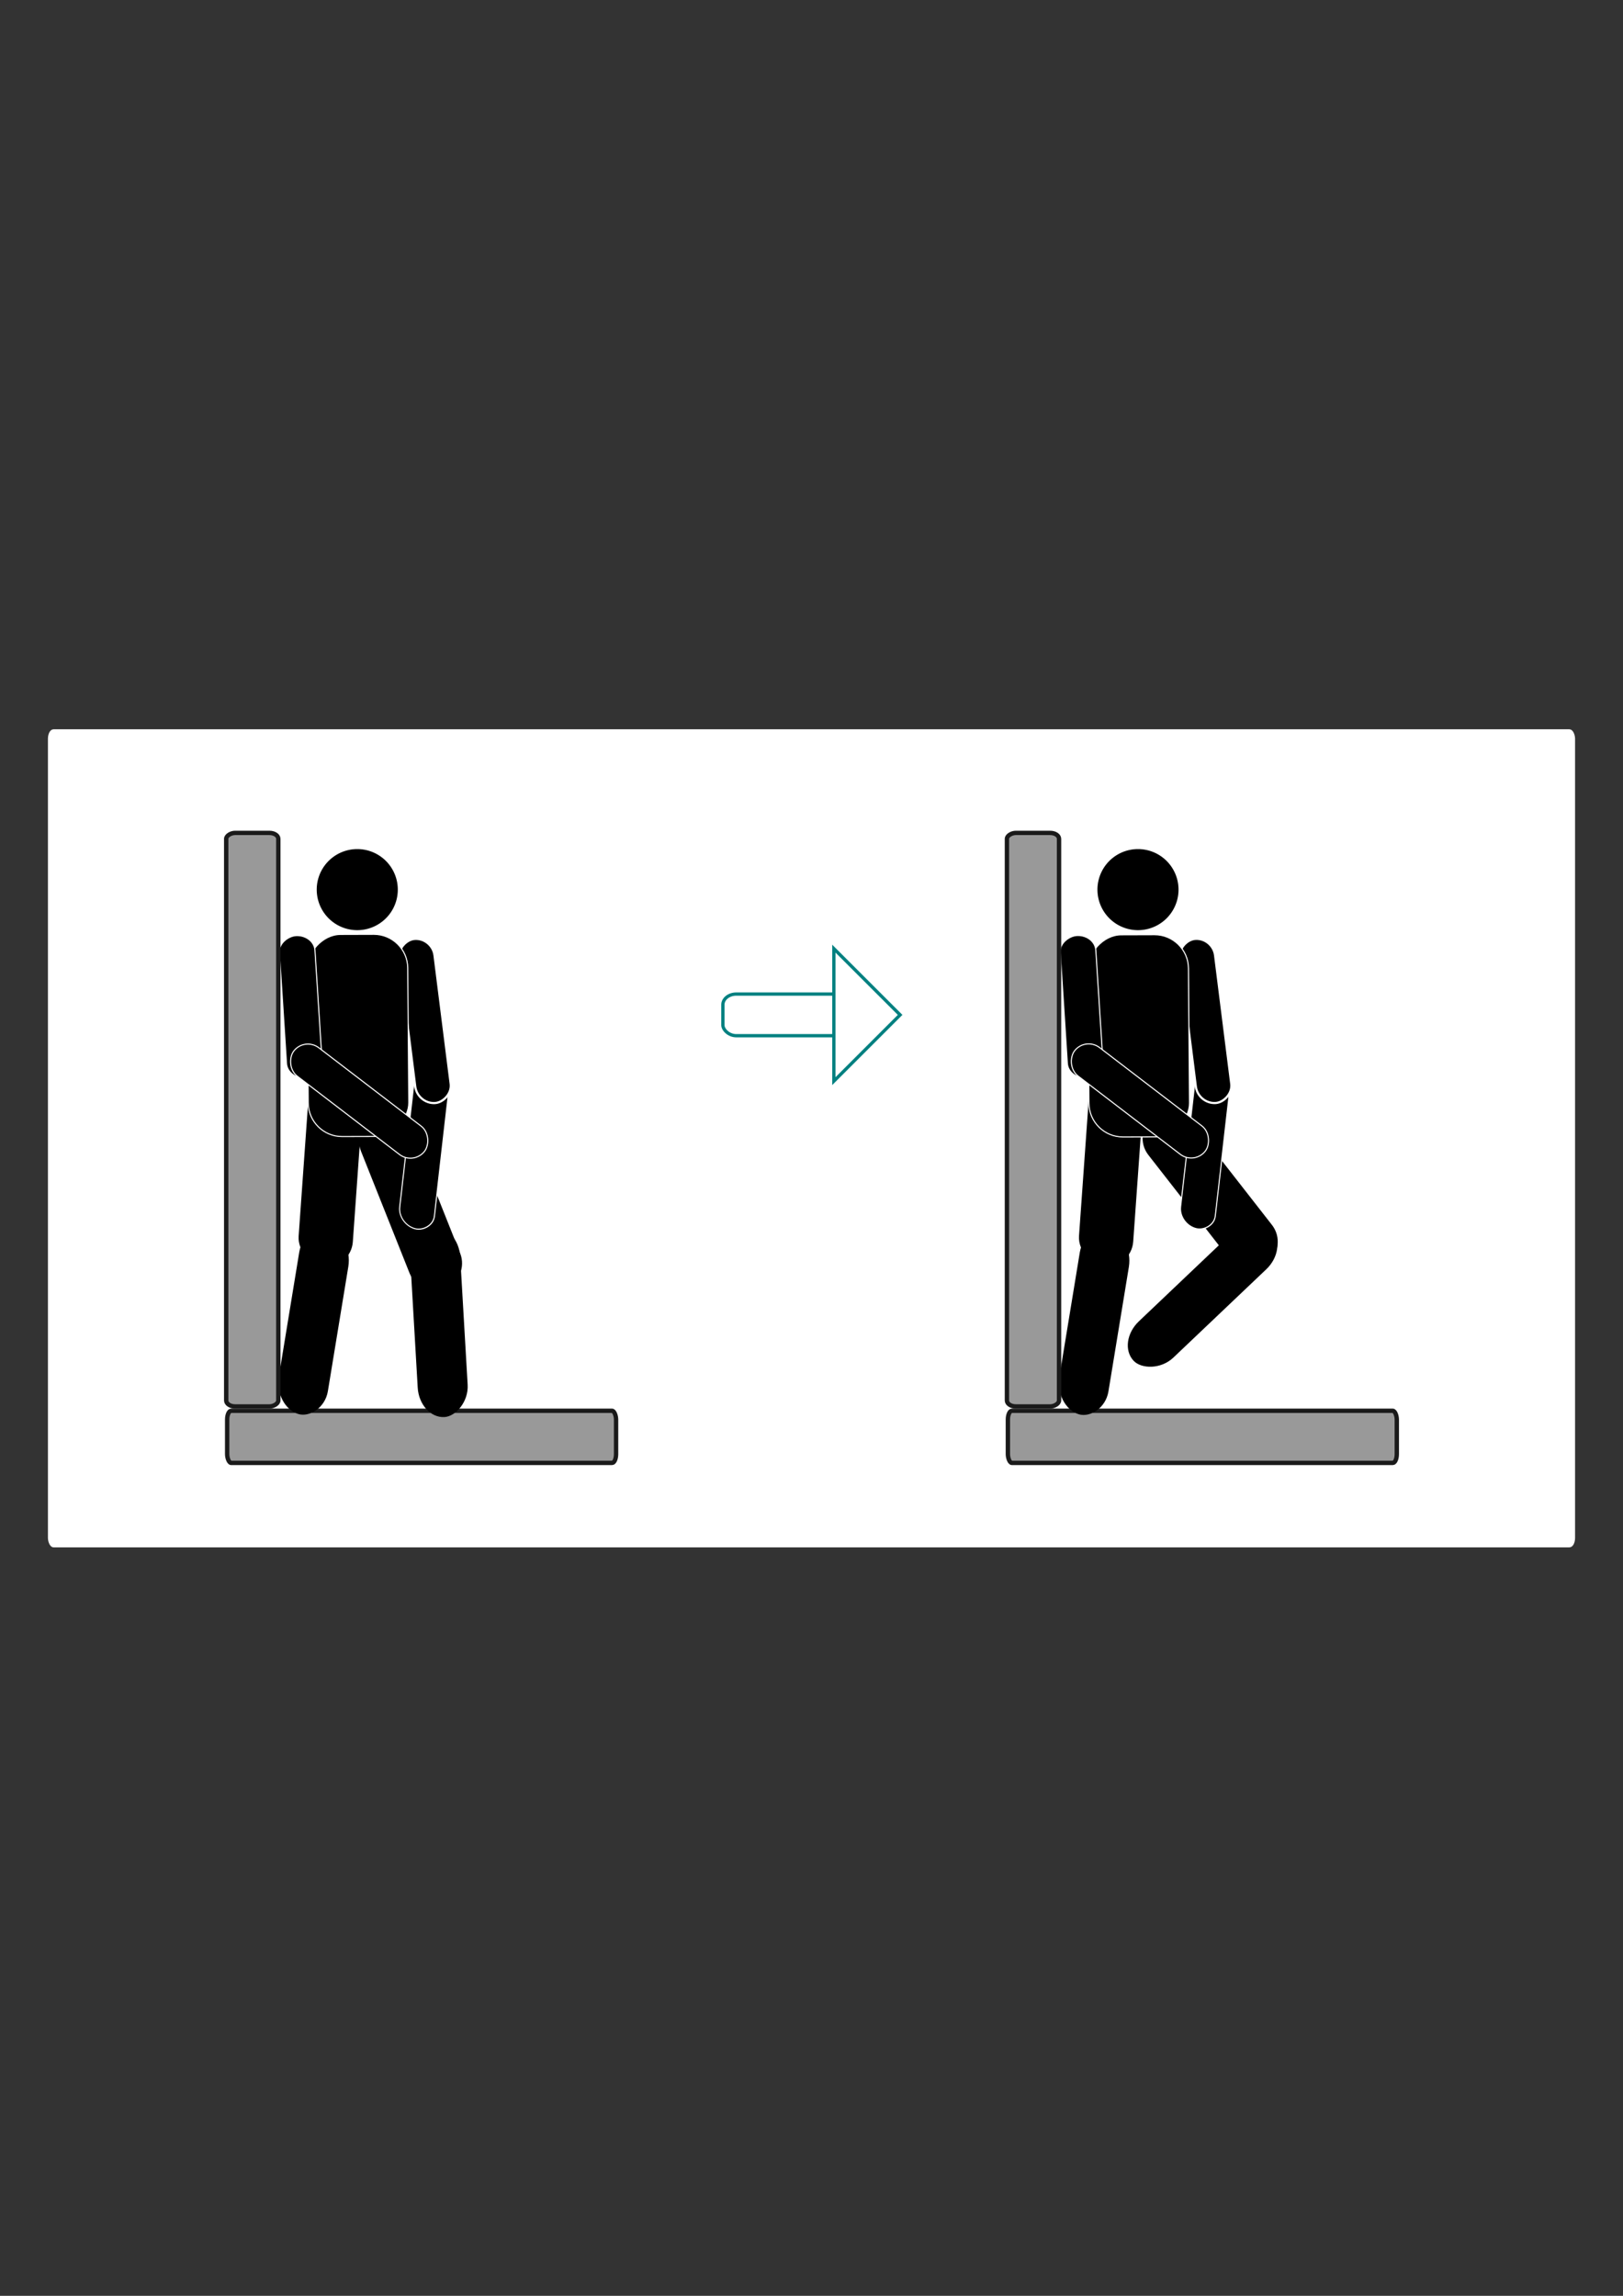 <?xml version="1.0" encoding="UTF-8" standalone="no"?>
<!-- Created with Inkscape (http://www.inkscape.org/) -->

<svg
   xmlns:dc="http://purl.org/dc/elements/1.1/"
   xmlns:cc="http://creativecommons.org/ns#"
   xmlns:rdf="http://www.w3.org/1999/02/22-rdf-syntax-ns#"
   xmlns:svg="http://www.w3.org/2000/svg"
   xmlns="http://www.w3.org/2000/svg"
   xmlns:xlink="http://www.w3.org/1999/xlink"
   xmlns:sodipodi="http://sodipodi.sourceforge.net/DTD/sodipodi-0.dtd"
   xmlns:inkscape="http://www.inkscape.org/namespaces/inkscape"
   width="744.094"
   height="1052.362"
   id="svg2"
   version="1.1"
   inkscape:version="0.48.4 r9939"
   sodipodi:docname="experiment-gleichgewicht-an-wand.svg">
  <rect width="100%" height="100%" fill="#333333" stroke="none"/>
  <sodipodi:namedview
     id="base"
     pagecolor="#ffffff"
     bordercolor="#666666"
     borderopacity="1.0"
     inkscape:pageopacity="0.0"
     inkscape:pageshadow="2"
     inkscape:zoom="0.45516649"
     inkscape:cx="-253.36244"
     inkscape:cy="508.11243"
     inkscape:document-units="px"
     inkscape:current-layer="layer1"
     showgrid="false"
     inkscape:snap-global="false"
     inkscape:snap-object-midpoints="true"
     inkscape:snap-center="false"
     inkscape:object-paths="true"
     inkscape:object-nodes="true"
     inkscape:snap-smooth-nodes="true"
     inkscape:window-width="1600"
     inkscape:window-height="1150"
     inkscape:window-x="0"
     inkscape:window-y="0"
     inkscape:window-maximized="1"
     showguides="true"
     inkscape:guide-bbox="true"
     inkscape:snap-midpoints="true" />
  <title
     id="title78373">Experiment Gleichgewicht an Wand</title>
  <defs
     id="defs4">
    <marker
       inkscape:stockid="TriangleOutM"
       orient="auto"
       refY="0"
       refX="0"
       id="TriangleOutM"
       style="overflow:visible">
      <path
         id="path8225"
         d="m 5.77,0 -8.65,5 0,-10 8.65,5 z"
         style="fill-rule:evenodd;stroke:#000000;stroke-width:1pt"
         transform="scale(0.4,0.4)"
         inkscape:connector-curvature="0" />
    </marker>
    <marker
       inkscape:stockid="TriangleOutM"
       orient="auto"
       refY="0"
       refX="0"
       id="TriangleOutM-8"
       style="overflow:visible">
      <path
         inkscape:connector-curvature="0"
         id="path8225-5"
         d="m 5.77,0 -8.65,5 0,-10 8.65,5 z"
         style="fill-rule:evenodd;stroke:#000000;stroke-width:1pt"
         transform="scale(0.4,0.4)" />
    </marker>
    <defs
       id="defs5554">
      <g
         id="g5556">
        <symbol
           style="overflow:visible"
           overflow="visible"
           id="textext-9f790aa7-0">
          <path
             inkscape:connector-curvature="0"
             style="stroke:none"
             d="m 6.438,-6.922 c 0,-0.031 -0.031,-0.109 -0.125,-0.109 -0.047,0 -0.047,0.016 -0.172,0.156 L 5.656,-6.312 c -0.25,-0.469 -0.766,-0.719 -1.422,-0.719 -1.266,0 -2.453,1.156 -2.453,2.359 0,0.797 0.516,1.266 1.031,1.406 l 1.062,0.281 c 0.375,0.094 0.922,0.25 0.922,1.062 0,0.891 -0.812,1.828 -1.797,1.828 -0.641,0 -1.75,-0.219 -1.75,-1.453 0,-0.234 0.062,-0.484 0.062,-0.531 0.016,-0.047 0.016,-0.062 0.016,-0.078 0,-0.094 -0.062,-0.109 -0.109,-0.109 -0.047,0 -0.078,0.016 -0.109,0.047 -0.031,0.031 -0.594,2.312 -0.594,2.344 0,0.047 0.047,0.094 0.109,0.094 0.047,0 0.062,-0.016 0.188,-0.156 L 1.297,-0.5 c 0.422,0.578 1.109,0.719 1.688,0.719 1.359,0 2.531,-1.328 2.531,-2.562 0,-0.688 -0.344,-1.031 -0.484,-1.172 C 4.797,-3.734 4.641,-3.781 3.766,-4 3.531,-4.062 3.188,-4.172 3.094,-4.188 2.828,-4.281 2.484,-4.562 2.484,-5.094 c 0,-0.812 0.797,-1.656 1.75,-1.656 0.812,0 1.422,0.438 1.422,1.547 0,0.312 -0.031,0.5 -0.031,0.562 0,0 0,0.094 0.109,0.094 0.109,0 0.125,-0.031 0.156,-0.203 z m 0,0"
             id="path5559" />
        </symbol>
      </g>
    </defs>
    <linearGradient
       id="linearGradient2830-0">
      <stop
         style="stop-color:#0e0e0e;stop-opacity:0.746;"
         offset="0"
         id="stop2832-5" />
      <stop
         style="stop-color:#ffffff;stop-opacity:1;"
         offset="1"
         id="stop2834-2" />
    </linearGradient>
    <linearGradient
       id="linearGradient2830">
      <stop
         style="stop-color:#0e0e0e;stop-opacity:1;"
         offset="0"
         id="stop2832" />
      <stop
         style="stop-color:#6a6a6a;stop-opacity:1;"
         offset="1"
         id="stop2834" />
    </linearGradient>
    <linearGradient
       id="linearGradient75609">
      <stop
         style="stop-color:#0e0e0e;stop-opacity:1;"
         offset="0"
         id="stop75611" />
      <stop
         style="stop-color:#6a6a6a;stop-opacity:1;"
         offset="1"
         id="stop75613" />
    </linearGradient>
    <linearGradient
       id="linearGradient75616">
      <stop
         style="stop-color:#0e0e0e;stop-opacity:1;"
         offset="0"
         id="stop75618" />
      <stop
         style="stop-color:#6a6a6a;stop-opacity:1;"
         offset="1"
         id="stop75620" />
    </linearGradient>
    <linearGradient
       id="linearGradient75623">
      <stop
         style="stop-color:#0e0e0e;stop-opacity:1;"
         offset="0"
         id="stop75625" />
      <stop
         style="stop-color:#6a6a6a;stop-opacity:1;"
         offset="1"
         id="stop75627" />
    </linearGradient>
    <linearGradient
       id="linearGradient75630">
      <stop
         style="stop-color:#0e0e0e;stop-opacity:1;"
         offset="0"
         id="stop75632" />
      <stop
         style="stop-color:#6a6a6a;stop-opacity:1;"
         offset="1"
         id="stop75634" />
    </linearGradient>
    <linearGradient
       id="linearGradient75637">
      <stop
         style="stop-color:#0e0e0e;stop-opacity:1;"
         offset="0"
         id="stop75639" />
      <stop
         style="stop-color:#6a6a6a;stop-opacity:1;"
         offset="1"
         id="stop75641" />
    </linearGradient>
    <linearGradient
       id="linearGradient75644">
      <stop
         style="stop-color:#0e0e0e;stop-opacity:1;"
         offset="0"
         id="stop75646" />
      <stop
         style="stop-color:#6a6a6a;stop-opacity:1;"
         offset="1"
         id="stop75648" />
    </linearGradient>
    <linearGradient
       id="linearGradient75651">
      <stop
         style="stop-color:#0e0e0e;stop-opacity:1;"
         offset="0"
         id="stop75653" />
      <stop
         style="stop-color:#6a6a6a;stop-opacity:1;"
         offset="1"
         id="stop75655" />
    </linearGradient>
    <linearGradient
       id="linearGradient75658">
      <stop
         style="stop-color:#0e0e0e;stop-opacity:1;"
         offset="0"
         id="stop75660" />
      <stop
         style="stop-color:#6a6a6a;stop-opacity:1;"
         offset="1"
         id="stop75662" />
    </linearGradient>
    <linearGradient
       id="linearGradient75665">
      <stop
         style="stop-color:#0e0e0e;stop-opacity:1;"
         offset="0"
         id="stop75667" />
      <stop
         style="stop-color:#6a6a6a;stop-opacity:1;"
         offset="1"
         id="stop75669" />
    </linearGradient>
    <linearGradient
       id="linearGradient75672">
      <stop
         style="stop-color:#0e0e0e;stop-opacity:1;"
         offset="0"
         id="stop75674" />
      <stop
         style="stop-color:#6a6a6a;stop-opacity:1;"
         offset="1"
         id="stop75676" />
    </linearGradient>
    <linearGradient
       id="linearGradient75679">
      <stop
         style="stop-color:#0e0e0e;stop-opacity:1;"
         offset="0"
         id="stop75681" />
      <stop
         style="stop-color:#6a6a6a;stop-opacity:1;"
         offset="1"
         id="stop75683" />
    </linearGradient>
    <linearGradient
       id="linearGradient75686">
      <stop
         style="stop-color:#0e0e0e;stop-opacity:1;"
         offset="0"
         id="stop75688" />
      <stop
         style="stop-color:#6a6a6a;stop-opacity:1;"
         offset="1"
         id="stop75690" />
    </linearGradient>
    <linearGradient
       id="linearGradient75693">
      <stop
         style="stop-color:#0e0e0e;stop-opacity:1;"
         offset="0"
         id="stop75695" />
      <stop
         style="stop-color:#6a6a6a;stop-opacity:1;"
         offset="1"
         id="stop75697" />
    </linearGradient>
    <linearGradient
       id="linearGradient75700">
      <stop
         style="stop-color:#0e0e0e;stop-opacity:1;"
         offset="0"
         id="stop75702" />
      <stop
         style="stop-color:#6a6a6a;stop-opacity:1;"
         offset="1"
         id="stop75704" />
    </linearGradient>
    <linearGradient
       id="linearGradient75707">
      <stop
         style="stop-color:#0e0e0e;stop-opacity:1;"
         offset="0"
         id="stop75709" />
      <stop
         style="stop-color:#6a6a6a;stop-opacity:1;"
         offset="1"
         id="stop75711" />
    </linearGradient>
    <linearGradient
       id="linearGradient75714">
      <stop
         style="stop-color:#0e0e0e;stop-opacity:1;"
         offset="0"
         id="stop75716" />
      <stop
         style="stop-color:#6a6a6a;stop-opacity:1;"
         offset="1"
         id="stop75718" />
    </linearGradient>
    <linearGradient
       id="linearGradient75721">
      <stop
         style="stop-color:#0e0e0e;stop-opacity:1;"
         offset="0"
         id="stop75723" />
      <stop
         style="stop-color:#6a6a6a;stop-opacity:1;"
         offset="1"
         id="stop75725" />
    </linearGradient>
    <linearGradient
       id="linearGradient75728">
      <stop
         style="stop-color:#0e0e0e;stop-opacity:1;"
         offset="0"
         id="stop75730" />
      <stop
         style="stop-color:#6a6a6a;stop-opacity:1;"
         offset="1"
         id="stop75732" />
    </linearGradient>
    <linearGradient
       id="linearGradient75735">
      <stop
         style="stop-color:#0e0e0e;stop-opacity:1;"
         offset="0"
         id="stop75737" />
      <stop
         style="stop-color:#6a6a6a;stop-opacity:1;"
         offset="1"
         id="stop75739" />
    </linearGradient>
    <linearGradient
       id="linearGradient75742">
      <stop
         style="stop-color:#0e0e0e;stop-opacity:1;"
         offset="0"
         id="stop75744" />
      <stop
         style="stop-color:#6a6a6a;stop-opacity:1;"
         offset="1"
         id="stop75746" />
    </linearGradient>
    <radialGradient
       inkscape:collect="always"
       xlink:href="#linearGradient2830"
       id="radialGradient78412"
       gradientUnits="userSpaceOnUse"
       gradientTransform="matrix(0,-0.191,-0.008,0,201.063,707.192)"
       cx="1856.591"
       cy="1368.978"
       fx="1856.591"
       fy="1368.978"
       r="246.82" />
    <radialGradient
       inkscape:collect="always"
       xlink:href="#linearGradient2830-7"
       id="radialGradient78627-2"
       gradientUnits="userSpaceOnUse"
       gradientTransform="matrix(0,-0.191,-0.008,0,201.063,707.192)"
       cx="1856.591"
       cy="1368.978"
       fx="1856.591"
       fy="1368.978"
       r="246.82" />
    <linearGradient
       id="linearGradient2830-7">
      <stop
         style="stop-color:#0e0e0e;stop-opacity:1;"
         offset="0"
         id="stop2832-7" />
      <stop
         style="stop-color:#6a6a6a;stop-opacity:1;"
         offset="1"
         id="stop2834-3" />
    </linearGradient>
    <radialGradient
       inkscape:collect="always"
       xlink:href="#linearGradient2830-9"
       id="radialGradient78190-1"
       gradientUnits="userSpaceOnUse"
       gradientTransform="matrix(0,-0.606,0.058,0,110.192,1541.194)"
       cx="1856.591"
       cy="1368.978"
       fx="1856.591"
       fy="1368.978"
       r="246.82" />
    <linearGradient
       id="linearGradient2830-9">
      <stop
         style="stop-color:#0e0e0e;stop-opacity:1;"
         offset="0"
         id="stop2832-4" />
      <stop
         style="stop-color:#6a6a6a;stop-opacity:1;"
         offset="1"
         id="stop2834-5" />
    </linearGradient>
  </defs>
  <g
     id="layer1"
     inkscape:groupmode="layer"
     inkscape:label="Layer 1">
    <rect
       style="color:#000000;fill:#ffffff;fill-opacity:1;fill-rule:evenodd;stroke:#ffffff;stroke-width:1.5;stroke-linecap:butt;stroke-linejoin:miter;stroke-miterlimit:4;stroke-opacity:1;stroke-dasharray:none;stroke-dashoffset:0;marker:none;visibility:visible;display:inline;overflow:visible;enable-background:accumulate"
       id="rect104039"
       width="698.645"
       height="373.49"
       x="22.725"
       y="335.042"
       rx="1.845"
       ry="3.611"
       inkscape:export-filename="/home/waldgeist/data/homepage/pics/physik/mechanik/drehmoment-und-gleichgewicht/experiment-gleichgewicht-an-wand.png"
       inkscape:export-xdpi="150"
       inkscape:export-ydpi="150" />
    <g
       transform="matrix(0.707,0.707,-0.707,0.707,813.222,45.795)"
       id="g4582" />
    <rect
       inkscape:export-ydpi="150"
       inkscape:export-xdpi="150"
       inkscape:export-filename="/home/waldgeist/data/homepage/pics/physik/mechanik/drehmoment-und-gleichgewicht/experiment-gleichgewicht-an-wand.png"
       rx="1.845"
       ry="4.036"
       y="646.682"
       x="104.143"
       height="23.891"
       width="178.308"
       id="rect8064"
       style="fill:#999999;fill-opacity:1;fill-rule:nonzero;stroke:#1a1a1a;stroke-width:2;stroke-linecap:round;stroke-linejoin:round;stroke-miterlimit:4;stroke-opacity:1;stroke-dasharray:none;stroke-dashoffset:0" />
    <path
       sodipodi:type="arc"
       style="fill:#000000;stroke:#000000;stroke-width:0.849;stroke-linecap:round;stroke-linejoin:round;stroke-miterlimit:4;stroke-opacity:1;stroke-dasharray:none;stroke-dashoffset:0"
       id="path38505-6"
       sodipodi:cx="219.20311"
       sodipodi:cy="156.86195"
       sodipodi:rx="6.0609155"
       sodipodi:ry="6.0609155"
       d="m 225.264,156.862 a 6.061,6.061 0 1 1 -12.122,0 6.061,6.061 0 1 1 12.122,0 z"
       transform="matrix(-2.765,-0.752,-0.752,2.765,887.851,138.905)"
       inkscape:export-filename="/home/waldgeist/data/homepage/pics/physik/mechanik/drehmoment-und-gleichgewicht/experiment-gleichgewicht-an-wand.png"
       inkscape:export-xdpi="150"
       inkscape:export-ydpi="150" />
    <rect
       transform="matrix(-0.071,0.997,0.994,0.105,0,0)"
       ry="9.495"
       y="180.007"
       x="476.386"
       height="18.991"
       width="82.785"
       id="rect38507-6"
       style="fill:#000000;fill-opacity:1;fill-rule:nonzero;stroke:#000000;stroke-width:6.002;stroke-linecap:round;stroke-linejoin:round;stroke-miterlimit:4;stroke-opacity:1;stroke-dasharray:none;stroke-dashoffset:0"
       inkscape:export-filename="/home/waldgeist/data/homepage/pics/physik/mechanik/drehmoment-und-gleichgewicht/experiment-gleichgewicht-an-wand.png"
       inkscape:export-xdpi="150"
       inkscape:export-ydpi="150" />
    <rect
       rx="13.669"
       transform="matrix(-0.162,0.987,-0.958,-0.286,0,0)"
       style="fill:#000000;fill-opacity:1;fill-rule:nonzero;stroke:#000000;stroke-width:0.647;stroke-linecap:round;stroke-linejoin:round;stroke-miterlimit:4;stroke-opacity:1;stroke-dasharray:none;stroke-dashoffset:0"
       id="rect38511-7"
       width="85.226"
       height="22.821"
       x="501.031"
       y="-253.411"
       ry="11.411"
       inkscape:transform-center-x="4.7562202"
       inkscape:transform-center-y="31.137777"
       inkscape:export-filename="/home/waldgeist/data/homepage/pics/physik/mechanik/drehmoment-und-gleichgewicht/experiment-gleichgewicht-an-wand.png"
       inkscape:export-xdpi="150"
       inkscape:export-ydpi="150" />
    <rect
       style="fill:#000000;fill-opacity:1;fill-rule:nonzero;stroke:#000000;stroke-width:6;stroke-linecap:round;stroke-linejoin:round;stroke-miterlimit:4;stroke-opacity:1;stroke-dasharray:none;stroke-dashoffset:0"
       id="rect21891"
       width="79.133"
       height="18.932"
       x="542.108"
       y="-38.51"
       ry="9.466"
       transform="matrix(0.37,0.929,0.929,-0.369,0,0)"
       inkscape:export-filename="/home/waldgeist/data/homepage/pics/physik/mechanik/drehmoment-und-gleichgewicht/experiment-gleichgewicht-an-wand.png"
       inkscape:export-xdpi="150"
       inkscape:export-ydpi="150" />
    <rect
       ry="11.149"
       y="-176.949"
       x="573.652"
       height="22.299"
       width="86.516"
       id="rect21893"
       style="fill:#000000;fill-opacity:1;fill-rule:nonzero;stroke:#000000;stroke-width:0.644;stroke-linecap:round;stroke-linejoin:round;stroke-miterlimit:4;stroke-opacity:1;stroke-dasharray:none;stroke-dashoffset:0"
       transform="matrix(0.058,0.998,-0.998,0.058,0,0)"
       rx="13.876"
       inkscape:export-filename="/home/waldgeist/data/homepage/pics/physik/mechanik/drehmoment-und-gleichgewicht/experiment-gleichgewicht-an-wand.png"
       inkscape:export-xdpi="150"
       inkscape:export-ydpi="150" />
    <rect
       style="color:#000000;fill:#000000;fill-opacity:1;fill-rule:nonzero;stroke:#ffffff;stroke-width:0.503;stroke-linecap:round;stroke-linejoin:round;stroke-miterlimit:4;stroke-opacity:1;stroke-dasharray:none;stroke-dashoffset:0;marker:none;visibility:visible;display:inline;overflow:visible;enable-background:accumulate"
       id="rect104004"
       width="72.749"
       height="16.444"
       x="-500.984"
       y="247.643"
       rx="7.912"
       ry="8.222"
       transform="matrix(0.114,-0.994,0.967,0.255,0,0)"
       inkscape:export-filename="/home/waldgeist/data/homepage/pics/physik/mechanik/drehmoment-und-gleichgewicht/experiment-gleichgewicht-an-wand.png"
       inkscape:export-xdpi="150"
       inkscape:export-ydpi="150" />
    <rect
       transform="matrix(-0.125,-0.992,0.997,-0.075,0,0)"
       ry="8.151"
       rx="8.248"
       y="126.803"
       x="-519.891"
       height="16.302"
       width="75.835"
       id="rect104002"
       style="color:#000000;fill:#000000;fill-opacity:1;fill-rule:nonzero;stroke:#ffffff;stroke-width:1.001;stroke-linecap:round;stroke-linejoin:round;stroke-miterlimit:4;stroke-opacity:1;stroke-dasharray:none;stroke-dashoffset:0;marker:none;visibility:visible;display:inline;overflow:visible;enable-background:accumulate"
       inkscape:export-filename="/home/waldgeist/data/homepage/pics/physik/mechanik/drehmoment-und-gleichgewicht/experiment-gleichgewicht-an-wand.png"
       inkscape:export-xdpi="150"
       inkscape:export-ydpi="150" />
    <rect
       style="fill:#000000;fill-opacity:1;fill-rule:nonzero;stroke:#ffffff;stroke-width:0.5;stroke-linecap:round;stroke-linejoin:round;stroke-miterlimit:4;stroke-opacity:1;stroke-dasharray:none;stroke-dashoffset:0"
       id="rect38497-5"
       width="46.105"
       height="92.658"
       x="-183.374"
       y="428.781"
       ry="15.443"
       transform="matrix(-1,0.003,0.008,1,0,0)"
       inkscape:export-filename="/home/waldgeist/data/homepage/pics/physik/mechanik/drehmoment-und-gleichgewicht/experiment-gleichgewicht-an-wand.png"
       inkscape:export-xdpi="150"
       inkscape:export-ydpi="150" />
    <rect
       style="color:#000000;fill:#000000;fill-opacity:1;fill-rule:nonzero;stroke:#ffffff;stroke-width:0.5;stroke-linecap:round;stroke-linejoin:round;stroke-miterlimit:4;stroke-opacity:1;stroke-dasharray:none;stroke-dashoffset:0;marker:none;visibility:visible;display:inline;overflow:visible;enable-background:accumulate"
       id="rect23149"
       width="65.451"
       height="16.341"
       x="-500.379"
       y="99.884"
       rx="7.118"
       ry="8.171"
       transform="matrix(-0.064,-0.998,0.999,-0.048,0,0)"
       inkscape:export-filename="/home/waldgeist/data/homepage/pics/physik/mechanik/drehmoment-und-gleichgewicht/experiment-gleichgewicht-an-wand.png"
       inkscape:export-xdpi="150"
       inkscape:export-ydpi="150" />
    <rect
       style="fill:#999999;fill-opacity:1;fill-rule:nonzero;stroke:#1a1a1a;stroke-width:2;stroke-linecap:round;stroke-linejoin:round;stroke-miterlimit:4;stroke-opacity:1;stroke-dasharray:none;stroke-dashoffset:0"
       id="rect95141"
       width="262.892"
       height="23.891"
       x="-644.682"
       y="103.708"
       ry="4.036"
       rx="2.72"
       inkscape:export-filename="/home/waldgeist/data/homepage/pics/physik/mechanik/drehmoment-und-gleichgewicht/experiment-gleichgewicht-an-wand.png"
       inkscape:export-xdpi="150"
       inkscape:export-ydpi="150"
       transform="matrix(0,-1,1,0,0,0)" />
    <rect
       transform="matrix(-0.794,-0.608,0.608,-0.794,0,0)"
       ry="8.174"
       rx="8.214"
       y="-308.787"
       x="-475.352"
       height="16.348"
       width="75.527"
       id="rect23153"
       style="color:#000000;fill:#000000;fill-opacity:1;fill-rule:nonzero;stroke:#ffffff;stroke-width:0.5;stroke-linecap:round;stroke-linejoin:round;stroke-miterlimit:4;stroke-opacity:1;stroke-dasharray:none;stroke-dashoffset:0;marker:none;visibility:visible;display:inline;overflow:visible;enable-background:accumulate"
       inkscape:transform-center-x="-26.211359"
       inkscape:transform-center-y="21.034117"
       inkscape:export-filename="/home/waldgeist/data/homepage/pics/physik/mechanik/drehmoment-und-gleichgewicht/experiment-gleichgewicht-an-wand.png"
       inkscape:export-xdpi="150"
       inkscape:export-ydpi="150" />
    <rect
       style="fill:#999999;fill-opacity:1;fill-rule:nonzero;stroke:#1a1a1a;stroke-width:2;stroke-linecap:round;stroke-linejoin:round;stroke-miterlimit:4;stroke-opacity:1;stroke-dasharray:none;stroke-dashoffset:0"
       id="rect104006"
       width="178.308"
       height="23.891"
       x="462.079"
       y="646.682"
       ry="4.036"
       rx="1.845"
       inkscape:export-filename="/home/waldgeist/data/homepage/pics/physik/mechanik/drehmoment-und-gleichgewicht/experiment-gleichgewicht-an-wand.png"
       inkscape:export-xdpi="150"
       inkscape:export-ydpi="150" />
    <path
       transform="matrix(-2.765,-0.752,-0.752,2.765,1245.786,138.905)"
       d="m 225.264,156.862 a 6.061,6.061 0 1 1 -12.122,0 6.061,6.061 0 1 1 12.122,0 z"
       sodipodi:ry="6.0609155"
       sodipodi:rx="6.0609155"
       sodipodi:cy="156.86195"
       sodipodi:cx="219.20311"
       id="path104008"
       style="fill:#000000;stroke:#000000;stroke-width:0.849;stroke-linecap:round;stroke-linejoin:round;stroke-miterlimit:4;stroke-opacity:1;stroke-dasharray:none;stroke-dashoffset:0"
       sodipodi:type="arc"
       inkscape:export-filename="/home/waldgeist/data/homepage/pics/physik/mechanik/drehmoment-und-gleichgewicht/experiment-gleichgewicht-an-wand.png"
       inkscape:export-xdpi="150"
       inkscape:export-ydpi="150" />
    <rect
       style="fill:#000000;fill-opacity:1;fill-rule:nonzero;stroke:#000000;stroke-width:6.002;stroke-linecap:round;stroke-linejoin:round;stroke-miterlimit:4;stroke-opacity:1;stroke-dasharray:none;stroke-dashoffset:0"
       id="rect104010"
       width="82.785"
       height="18.991"
       x="438.663"
       y="537.25"
       ry="9.495"
       transform="matrix(-0.071,0.997,0.994,0.105,0,0)"
       inkscape:export-filename="/home/waldgeist/data/homepage/pics/physik/mechanik/drehmoment-und-gleichgewicht/experiment-gleichgewicht-an-wand.png"
       inkscape:export-xdpi="150"
       inkscape:export-ydpi="150" />
    <rect
       inkscape:transform-center-y="31.137777"
       inkscape:transform-center-x="4.7562202"
       ry="11.411"
       y="-609.53"
       x="397.968"
       height="22.821"
       width="85.226"
       id="rect104012"
       style="fill:#000000;fill-opacity:1;fill-rule:nonzero;stroke:#000000;stroke-width:0.647;stroke-linecap:round;stroke-linejoin:round;stroke-miterlimit:4;stroke-opacity:1;stroke-dasharray:none;stroke-dashoffset:0"
       transform="matrix(-0.162,0.987,-0.958,-0.286,0,0)"
       rx="13.669"
       inkscape:export-filename="/home/waldgeist/data/homepage/pics/physik/mechanik/drehmoment-und-gleichgewicht/experiment-gleichgewicht-an-wand.png"
       inkscape:export-xdpi="150"
       inkscape:export-ydpi="150" />
    <rect
       transform="matrix(0.615,0.788,0.789,-0.615,0,0)"
       ry="9.466"
       y="92.279"
       x="732.054"
       height="18.932"
       width="79.133"
       id="rect104014"
       style="fill:#000000;fill-opacity:1;fill-rule:nonzero;stroke:#000000;stroke-width:6;stroke-linecap:round;stroke-linejoin:round;stroke-miterlimit:4;stroke-opacity:1;stroke-dasharray:none;stroke-dashoffset:0"
       inkscape:transform-center-x="-23.743228"
       inkscape:transform-center-y="28.673229"
       inkscape:export-filename="/home/waldgeist/data/homepage/pics/physik/mechanik/drehmoment-und-gleichgewicht/experiment-gleichgewicht-an-wand.png"
       inkscape:export-xdpi="150"
       inkscape:export-ydpi="150" />
    <rect
       rx="13.876"
       transform="matrix(-0.725,0.689,-0.689,-0.725,0,0)"
       style="fill:#000000;fill-opacity:1;fill-rule:nonzero;stroke:#000000;stroke-width:0.644;stroke-linecap:round;stroke-linejoin:round;stroke-miterlimit:4;stroke-opacity:1;stroke-dasharray:none;stroke-dashoffset:0"
       id="rect104016"
       width="86.516"
       height="22.299"
       x="-33.893"
       y="-821.21"
       ry="11.149"
       inkscape:transform-center-y="21.278078"
       inkscape:transform-center-x="25.164902"
       inkscape:export-filename="/home/waldgeist/data/homepage/pics/physik/mechanik/drehmoment-und-gleichgewicht/experiment-gleichgewicht-an-wand.png"
       inkscape:export-xdpi="150"
       inkscape:export-ydpi="150" />
    <rect
       transform="matrix(0.114,-0.994,0.967,0.255,0,0)"
       ry="8.222"
       rx="7.912"
       y="606.99"
       x="-408.729"
       height="16.444"
       width="72.749"
       id="rect104018"
       style="color:#000000;fill:#000000;fill-opacity:1;fill-rule:nonzero;stroke:#ffffff;stroke-width:0.503;stroke-linecap:round;stroke-linejoin:round;stroke-miterlimit:4;stroke-opacity:1;stroke-dasharray:none;stroke-dashoffset:0;marker:none;visibility:visible;display:inline;overflow:visible;enable-background:accumulate"
       inkscape:export-filename="/home/waldgeist/data/homepage/pics/physik/mechanik/drehmoment-und-gleichgewicht/experiment-gleichgewicht-an-wand.png"
       inkscape:export-xdpi="150"
       inkscape:export-ydpi="150" />
    <rect
       style="color:#000000;fill:#000000;fill-opacity:1;fill-rule:nonzero;stroke:#ffffff;stroke-width:1.001;stroke-linecap:round;stroke-linejoin:round;stroke-miterlimit:4;stroke-opacity:1;stroke-dasharray:none;stroke-dashoffset:0;marker:none;visibility:visible;display:inline;overflow:visible;enable-background:accumulate"
       id="rect104020"
       width="75.835"
       height="16.302"
       x="-546.758"
       y="482.38"
       rx="8.248"
       ry="8.151"
       transform="matrix(-0.125,-0.992,0.997,-0.075,0,0)"
       inkscape:export-filename="/home/waldgeist/data/homepage/pics/physik/mechanik/drehmoment-und-gleichgewicht/experiment-gleichgewicht-an-wand.png"
       inkscape:export-xdpi="150"
       inkscape:export-ydpi="150" />
    <rect
       transform="matrix(-1,0.003,0.008,1,0,0)"
       ry="15.443"
       y="430.032"
       x="-541.302"
       height="92.658"
       width="46.105"
       id="rect104022"
       style="fill:#000000;fill-opacity:1;fill-rule:nonzero;stroke:#ffffff;stroke-width:0.5;stroke-linecap:round;stroke-linejoin:round;stroke-miterlimit:4;stroke-opacity:1;stroke-dasharray:none;stroke-dashoffset:0"
       inkscape:export-filename="/home/waldgeist/data/homepage/pics/physik/mechanik/drehmoment-und-gleichgewicht/experiment-gleichgewicht-an-wand.png"
       inkscape:export-xdpi="150"
       inkscape:export-ydpi="150" />
    <rect
       transform="matrix(-0.064,-0.998,0.999,-0.048,0,0)"
       ry="8.171"
       rx="7.118"
       y="457.137"
       x="-517.513"
       height="16.341"
       width="65.451"
       id="rect104024"
       style="color:#000000;fill:#000000;fill-opacity:1;fill-rule:nonzero;stroke:#ffffff;stroke-width:0.5;stroke-linecap:round;stroke-linejoin:round;stroke-miterlimit:4;stroke-opacity:1;stroke-dasharray:none;stroke-dashoffset:0;marker:none;visibility:visible;display:inline;overflow:visible;enable-background:accumulate"
       inkscape:export-filename="/home/waldgeist/data/homepage/pics/physik/mechanik/drehmoment-und-gleichgewicht/experiment-gleichgewicht-an-wand.png"
       inkscape:export-xdpi="150"
       inkscape:export-ydpi="150" />
    <rect
       transform="matrix(0,-1,1,0,0,0)"
       inkscape:export-ydpi="150"
       inkscape:export-xdpi="150"
       inkscape:export-filename="/home/waldgeist/data/homepage/pics/physik/mechanik/drehmoment-und-gleichgewicht/experiment-gleichgewicht-an-wand.png"
       rx="2.72"
       ry="4.036"
       y="461.644"
       x="-644.682"
       height="23.891"
       width="262.892"
       id="rect104026"
       style="fill:#999999;fill-opacity:1;fill-rule:nonzero;stroke:#1a1a1a;stroke-width:2;stroke-linecap:round;stroke-linejoin:round;stroke-miterlimit:4;stroke-opacity:1;stroke-dasharray:none;stroke-dashoffset:0" />
    <rect
       inkscape:transform-center-y="21.034117"
       inkscape:transform-center-x="-26.211359"
       style="color:#000000;fill:#000000;fill-opacity:1;fill-rule:nonzero;stroke:#ffffff;stroke-width:0.5;stroke-linecap:round;stroke-linejoin:round;stroke-miterlimit:4;stroke-opacity:1;stroke-dasharray:none;stroke-dashoffset:0;marker:none;visibility:visible;display:inline;overflow:visible;enable-background:accumulate"
       id="rect104028"
       width="75.527"
       height="16.348"
       x="-759.488"
       y="-91.107"
       rx="8.214"
       ry="8.174"
       transform="matrix(-0.794,-0.608,0.608,-0.794,0,0)"
       inkscape:export-filename="/home/waldgeist/data/homepage/pics/physik/mechanik/drehmoment-und-gleichgewicht/experiment-gleichgewicht-an-wand.png"
       inkscape:export-xdpi="150"
       inkscape:export-ydpi="150" />
    <g
       id="g104035"
       transform="translate(-7.628,-195.671)"
       inkscape:export-filename="/home/waldgeist/data/homepage/pics/physik/mechanik/drehmoment-und-gleichgewicht/experiment-gleichgewicht-an-wand.png"
       inkscape:export-xdpi="150"
       inkscape:export-ydpi="150">
      <rect
         ry="4.892"
         rx="6.11"
         y="651.333"
         x="339.045"
         height="19.087"
         width="67.034"
         id="rect104030"
         style="color:#000000;fill:#ffffff;fill-opacity:1;fill-rule:evenodd;stroke:#008080;stroke-width:1.5;stroke-linecap:butt;stroke-linejoin:miter;stroke-miterlimit:4;stroke-opacity:1;stroke-dasharray:none;stroke-dashoffset:0;marker:none;visibility:visible;display:inline;overflow:visible;enable-background:accumulate" />
      <path
         sodipodi:nodetypes="cccc"
         inkscape:connector-curvature="0"
         id="rect104032"
         d="m 389.92,691.245 0,-60.735 30.384,30.368 z"
         style="color:#000000;fill:#ffffff;fill-opacity:1;fill-rule:evenodd;stroke:#008080;stroke-width:1.5;stroke-linecap:butt;stroke-linejoin:miter;stroke-miterlimit:4;stroke-opacity:1;stroke-dashoffset:0;marker:none;visibility:visible;display:inline;overflow:visible;enable-background:accumulate" />
    </g>
  </g>
</svg>
